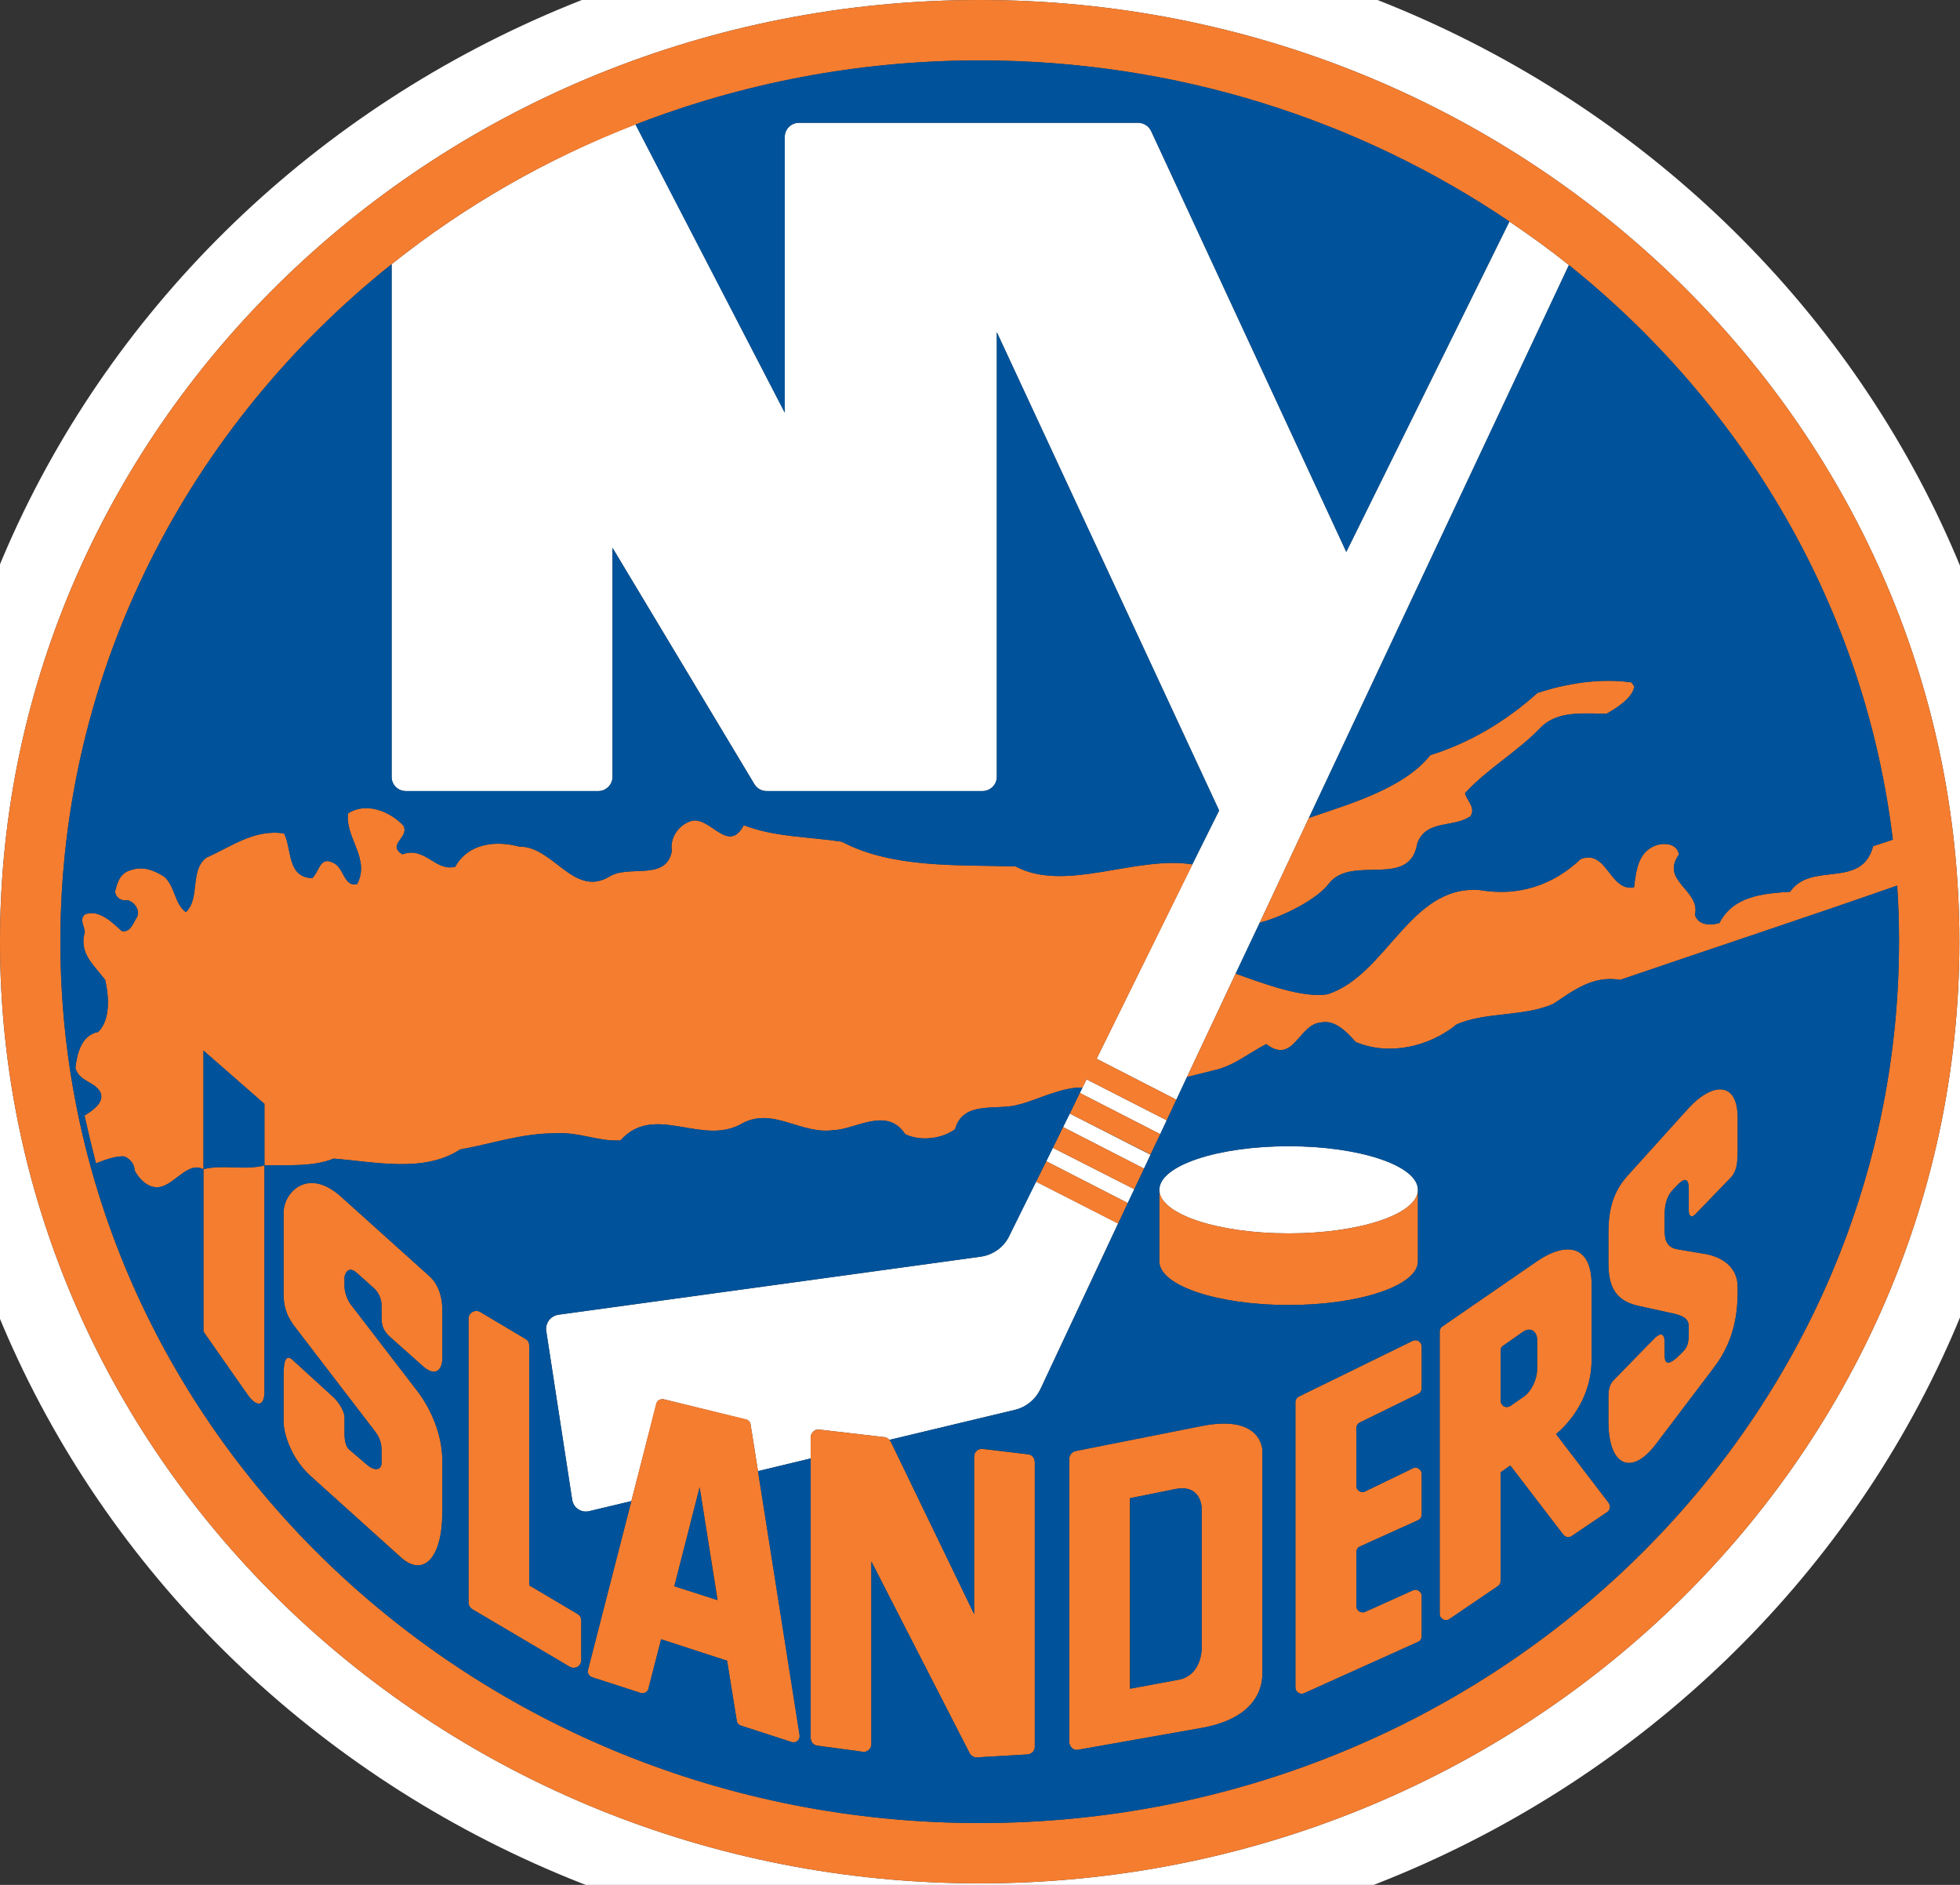 <?xml version="1.0" encoding="UTF-8"?>
<svg xmlns="http://www.w3.org/2000/svg" xmlns:xlink="http://www.w3.org/1999/xlink" width="26pt" height="25pt" viewBox="0 0 26 25" version="1.1">
<rect x="0" y="0" width="26" height="25" fill="#333333" stroke="none"/>
<g id="surface1">
<path style=" stroke:none;fill-rule:nonzero;fill:rgb(100%,100%,100%);fill-opacity:1;" d="M 12.996 -0.992 C 5.27 -0.992 -0.996 5.043 -0.996 12.488 C -0.996 19.934 5.27 25.973 12.996 25.973 C 20.723 25.973 26.988 19.934 26.988 12.488 C 26.988 5.043 20.723 -0.992 12.996 -0.992 M 12.996 24.98 C 5.816 24.98 0 19.387 0 12.488 C 0 5.59 5.816 0 12.996 0 C 20.176 0 25.992 5.59 25.992 12.488 C 25.992 19.387 20.176 24.98 12.996 24.98 "/>
<path style=" stroke:none;fill-rule:nonzero;fill:rgb(100%,100%,100%);fill-opacity:1;" d="M 13.387 16.395 C 13.316 16.543 13.172 16.645 13.008 16.668 L 7.406 17.438 C 7.359 17.445 7.312 17.473 7.281 17.512 C 7.254 17.551 7.238 17.602 7.246 17.652 L 7.59 19.891 C 7.598 19.941 7.625 19.988 7.668 20.016 C 7.715 20.047 7.766 20.055 7.816 20.043 L 8.375 19.91 L 8.707 18.621 C 8.715 18.574 8.762 18.551 8.805 18.559 L 9.895 18.828 C 9.926 18.832 9.953 18.859 9.957 18.895 L 10.055 19.512 L 10.754 19.344 L 10.754 19.066 C 10.754 19.035 10.766 19.008 10.789 18.988 C 10.809 18.965 10.84 18.957 10.867 18.961 L 11.738 19.062 C 11.762 19.066 11.781 19.078 11.797 19.098 L 13.465 18.699 C 13.613 18.664 13.734 18.562 13.801 18.426 L 14.832 16.227 L 13.742 15.672 Z M 13.387 16.395 "/>
<path style=" stroke:none;fill-rule:nonzero;fill:rgb(100%,100%,100%);fill-opacity:1;" d="M 13.965 15.223 L 13.879 15.402 L 14.961 15.957 L 15.047 15.773 Z M 13.965 15.223 "/>
<path style=" stroke:none;fill-rule:nonzero;fill:rgb(100%,100%,100%);fill-opacity:1;" d="M 14.359 14.426 L 14.324 14.496 L 15.391 15.043 L 15.477 14.859 L 14.414 14.316 Z M 14.359 14.426 "/>
<path style=" stroke:none;fill-rule:nonzero;fill:rgb(100%,100%,100%);fill-opacity:1;" d="M 14.191 14.77 L 14.102 14.949 L 15.176 15.5 L 15.262 15.316 Z M 14.191 14.77 "/>
<path style=" stroke:none;fill-rule:nonzero;fill:rgb(100%,100%,100%);fill-opacity:1;" d="M 17.859 7.32 L 15.27 1.738 C 15.238 1.672 15.172 1.629 15.098 1.629 L 10.598 1.629 C 10.492 1.629 10.41 1.715 10.41 1.816 L 10.41 5.473 L 8.43 1.648 C 7.246 2.109 6.16 2.734 5.195 3.504 L 5.195 10.305 C 5.195 10.406 5.277 10.492 5.383 10.492 L 7.938 10.492 C 8.039 10.492 8.125 10.406 8.125 10.305 L 8.125 7.266 L 10.008 10.402 C 10.043 10.457 10.102 10.492 10.168 10.492 L 13.035 10.492 C 13.137 10.492 13.223 10.406 13.223 10.305 L 13.223 4.406 L 16.172 10.75 L 15.816 11.465 L 14.547 14.043 L 15.605 14.586 L 15.746 14.285 L 16.391 12.914 L 16.711 12.238 L 17.363 10.848 L 20.812 3.516 C 20.559 3.312 20.293 3.121 20.023 2.938 Z M 17.859 7.32 "/>
<path style=" stroke:none;fill-rule:nonzero;fill:rgb(100%,100%,100%);fill-opacity:1;" d="M 17.094 15.203 C 16.148 15.203 15.379 15.461 15.379 15.781 C 15.379 16.102 16.148 16.359 17.094 16.359 C 18.039 16.359 18.809 16.102 18.809 15.781 C 18.809 15.461 18.039 15.203 17.094 15.203 "/>
<path style=" stroke:none;fill-rule:nonzero;fill:rgb(95.686%,49.02%,18.824%);fill-opacity:1;" d="M 14.832 16.23 L 14.961 15.957 L 13.879 15.402 L 13.742 15.672 Z M 14.832 16.23 "/>
<path style=" stroke:none;fill-rule:nonzero;fill:rgb(95.686%,49.02%,18.824%);fill-opacity:1;" d="M 8.234 15.125 C 8.684 14.617 9.32 15.219 9.855 14.895 C 10.27 14.684 10.625 15.055 11.066 14.988 C 11.348 14.98 11.766 14.672 12.008 15.043 C 12.211 15.141 12.496 15.105 12.672 14.977 C 12.777 14.586 13.227 14.738 13.523 14.648 C 13.715 14.605 14.098 14.41 14.359 14.426 L 14.414 14.316 L 15.477 14.859 L 15.605 14.586 L 14.547 14.043 L 15.82 11.465 C 15.066 11.344 14.133 11.844 13.473 11.492 C 12.719 11.469 11.836 11.52 11.168 11.164 C 10.73 11.098 10.266 11.102 9.867 10.945 C 9.656 11.34 9.418 10.812 9.164 10.891 C 9.008 10.941 8.883 11.105 8.914 11.285 C 8.836 11.699 8.332 11.457 8.074 11.633 C 7.602 11.898 7.34 11.223 6.887 11.23 C 6.578 11.145 6.211 11.184 6.039 11.496 C 5.773 11.562 5.641 11.219 5.336 11.332 C 5.129 11.199 5.43 11.113 5.355 10.953 C 5.18 10.766 4.859 10.629 4.617 10.789 C 4.574 11.109 4.918 11.387 4.734 11.727 C 4.555 11.766 4.566 11.5 4.414 11.441 C 4.242 11.355 4.234 11.566 4.141 11.648 C 3.805 11.633 3.875 11.258 3.77 11.055 C 3.375 10.992 3.062 11.234 2.738 11.375 C 2.512 11.547 2.66 11.918 2.465 12.098 C 2.312 11.984 2.328 11.766 2.18 11.629 C 2.051 11.547 1.902 11.484 1.742 11.539 C 1.598 11.574 1.559 11.695 1.527 11.824 C 1.531 11.898 1.605 11.957 1.688 11.938 C 1.785 11.961 1.863 12.074 1.816 12.168 C 1.766 12.238 1.734 12.375 1.613 12.348 C 1.484 12.227 1.305 12.055 1.125 12.129 C 1.047 12.199 1.125 12.289 1.125 12.363 C 1.043 12.641 1.246 12.801 1.395 12.996 C 1.445 13.211 1.469 13.527 1.301 13.688 C 1.078 13.73 1.023 13.977 1 14.164 C 1.055 14.355 1.262 14.34 1.336 14.496 C 1.379 14.625 1.238 14.723 1.121 14.797 C 1.168 15.008 1.219 15.219 1.273 15.43 C 1.41 15.375 1.566 15.324 1.656 15.34 C 1.734 15.379 1.785 15.445 1.785 15.523 C 1.859 15.664 2.012 15.805 2.184 15.723 C 2.355 15.648 2.516 15.41 2.699 15.508 L 2.699 13.934 L 3.508 14.641 L 3.508 15.457 C 3.809 15.449 4.148 15.48 4.426 15.367 C 4.973 15.41 5.629 15.559 6.102 15.246 C 6.523 15.172 6.914 15.031 7.367 15.031 C 7.676 15.008 7.945 15.145 8.234 15.125 "/>
<path style=" stroke:none;fill-rule:nonzero;fill:rgb(95.686%,49.02%,18.824%);fill-opacity:1;" d="M 17.625 11.723 C 17.93 11.324 18.703 11.801 18.801 11.184 C 18.922 10.863 19.285 10.984 19.508 10.824 C 19.578 10.707 19.457 10.625 19.434 10.52 C 19.73 10.195 20.129 9.973 20.445 9.645 C 20.672 9.418 21.023 9.469 21.316 9.465 C 21.453 9.383 21.652 9.262 21.68 9.105 L 21.641 9.051 C 21.227 8.992 20.777 9.066 20.395 9.191 C 19.965 9.578 19.488 9.855 18.973 10.016 C 18.621 10.461 17.887 10.668 17.363 10.848 L 16.711 12.238 C 17.039 12.152 17.48 11.918 17.625 11.723 "/>
<path style=" stroke:none;fill-rule:nonzero;fill:rgb(95.686%,49.02%,18.824%);fill-opacity:1;" d="M 15.262 15.312 L 15.391 15.043 L 14.324 14.496 L 14.191 14.77 Z M 15.262 15.312 "/>
<path style=" stroke:none;fill-rule:nonzero;fill:rgb(95.686%,49.02%,18.824%);fill-opacity:1;" d="M 14.102 14.949 L 13.965 15.223 L 15.047 15.773 L 15.176 15.5 Z M 14.102 14.949 "/>
<path style=" stroke:none;fill-rule:nonzero;fill:rgb(95.686%,49.02%,18.824%);fill-opacity:1;" d="M 12.996 0 C 5.816 0 0 5.59 0 12.488 C 0 19.387 5.816 24.98 12.996 24.98 C 20.176 24.98 25.992 19.387 25.992 12.488 C 25.992 5.59 20.176 0 12.996 0 M 12.996 24.18 C 6.262 24.18 0.801 18.945 0.801 12.488 C 0.801 8.879 2.508 5.648 5.195 3.504 C 6.16 2.734 7.246 2.109 8.43 1.652 C 9.84 1.105 11.379 0.801 12.996 0.801 C 15.613 0.801 18.035 1.594 20.023 2.938 C 20.293 3.121 20.559 3.312 20.812 3.516 C 23.148 5.391 24.742 8.082 25.109 11.137 L 24.848 11.223 C 24.695 11.801 24.031 11.418 23.746 11.828 C 23.387 11.852 22.996 11.879 22.809 12.242 C 22.695 12.277 22.531 12.277 22.484 12.137 C 22.562 11.805 22.02 11.688 22.27 11.336 C 22.254 11.188 22.074 11.172 21.961 11.215 C 21.723 11.305 21.703 11.562 21.676 11.77 C 21.348 11.828 21.32 11.258 20.969 11.395 C 20.605 11.738 20.148 11.895 19.625 11.805 C 18.703 11.734 18.398 12.934 17.609 13.188 C 17.27 13.238 16.762 13.047 16.391 12.914 L 15.746 14.285 L 16.125 14.191 C 16.371 14.133 16.57 13.965 16.797 13.848 C 17.16 14.125 17.223 13.59 17.52 13.562 C 17.707 13.52 17.863 13.684 17.984 13.82 C 18.426 14.008 18.961 13.883 19.324 13.586 C 19.711 13.418 20.207 13.488 20.602 13.316 C 20.867 13.145 21.121 12.934 21.492 12.996 C 22.598 12.617 24.02 12.148 25.168 11.746 C 25.184 11.992 25.191 12.238 25.191 12.488 C 25.191 18.945 19.734 24.18 12.996 24.18 "/>
<path style=" stroke:none;fill-rule:nonzero;fill:rgb(95.686%,49.02%,18.824%);fill-opacity:1;" d="M 5.691 16.922 L 4.527 15.875 C 4.078 15.469 3.762 15.824 3.762 16.082 L 3.762 17.164 C 3.762 17.375 3.832 17.496 3.926 17.617 L 4.98 18.992 C 5.039 19.07 5.062 19.148 5.062 19.242 L 5.062 19.395 C 5.062 19.516 4.953 19.504 4.871 19.43 L 4.641 19.234 C 4.562 19.172 4.57 19.043 4.57 18.934 L 4.57 18.793 C 4.57 18.719 4.488 18.586 4.41 18.52 L 3.883 18.039 C 3.805 17.961 3.762 18.027 3.762 18.23 L 3.762 18.859 C 3.762 19.023 3.871 19.352 4.117 19.574 L 5.324 20.66 C 5.617 20.918 5.867 20.668 5.867 20.062 L 5.867 19.371 C 5.867 19.027 5.715 18.684 5.535 18.449 L 4.648 17.293 C 4.648 17.293 4.57 17.188 4.57 17.055 L 4.57 16.934 C 4.57 16.934 4.602 16.762 4.738 16.887 L 4.965 17.09 C 5.023 17.145 5.062 17.227 5.062 17.324 L 5.062 17.488 C 5.062 17.582 5.086 17.652 5.176 17.734 L 5.602 18.113 C 5.781 18.277 5.867 18.16 5.867 18.02 L 5.867 17.367 C 5.867 17.129 5.766 16.984 5.691 16.922 "/>
<path style=" stroke:none;fill-rule:nonzero;fill:rgb(95.686%,49.02%,18.824%);fill-opacity:1;" d="M 7.66 21.406 L 7.02 21.027 L 7.02 17.848 C 7.02 17.809 7.004 17.773 6.969 17.758 L 6.371 17.402 C 6.34 17.383 6.301 17.383 6.266 17.402 C 6.234 17.422 6.215 17.453 6.215 17.492 L 6.215 21.254 C 6.215 21.289 6.234 21.324 6.266 21.344 L 7.555 22.105 C 7.586 22.125 7.625 22.125 7.66 22.109 C 7.691 22.09 7.711 22.055 7.711 22.02 L 7.711 21.492 C 7.711 21.457 7.691 21.426 7.66 21.406 "/>
<path style=" stroke:none;fill-rule:nonzero;fill:rgb(95.686%,49.02%,18.824%);fill-opacity:1;" d="M 10.055 19.512 L 9.957 18.895 C 9.953 18.859 9.926 18.832 9.895 18.824 L 8.805 18.559 C 8.762 18.551 8.715 18.574 8.703 18.621 L 8.375 19.91 L 7.801 22.145 C 7.789 22.188 7.812 22.23 7.855 22.246 L 8.496 22.453 C 8.52 22.461 8.543 22.457 8.562 22.449 C 8.582 22.438 8.598 22.418 8.602 22.395 L 8.77 21.742 L 9.645 22.027 L 9.773 22.82 C 9.777 22.852 9.801 22.879 9.828 22.887 L 10.5 23.105 C 10.527 23.113 10.559 23.109 10.578 23.09 C 10.602 23.07 10.613 23.043 10.609 23.016 Z M 8.945 21.039 L 9.281 19.727 L 9.52 21.223 Z M 8.945 21.039 "/>
<path style=" stroke:none;fill-rule:nonzero;fill:rgb(95.686%,49.02%,18.824%);fill-opacity:1;" d="M 13.637 19.289 L 13.035 19.219 C 13.008 19.215 12.977 19.223 12.957 19.242 C 12.934 19.262 12.922 19.289 12.922 19.32 L 12.922 21.406 L 11.816 19.121 C 11.812 19.113 11.805 19.105 11.797 19.098 C 11.781 19.078 11.762 19.066 11.738 19.062 L 10.871 18.961 C 10.84 18.957 10.809 18.969 10.789 18.988 C 10.766 19.008 10.754 19.035 10.754 19.066 L 10.754 23.051 C 10.754 23.102 10.793 23.148 10.844 23.152 L 11.441 23.234 C 11.473 23.242 11.5 23.23 11.523 23.211 C 11.547 23.191 11.559 23.164 11.559 23.133 L 11.559 20.711 L 12.863 23.254 C 12.883 23.289 12.922 23.312 12.961 23.309 L 13.629 23.27 C 13.684 23.266 13.727 23.223 13.727 23.168 L 13.727 19.391 C 13.727 19.34 13.688 19.293 13.637 19.289 "/>
<path style=" stroke:none;fill-rule:nonzero;fill:rgb(95.686%,49.02%,18.824%);fill-opacity:1;" d="M 15.941 18.914 L 14.266 19.246 C 14.219 19.258 14.184 19.301 14.184 19.352 L 14.184 23.105 C 14.184 23.137 14.199 23.164 14.223 23.188 C 14.246 23.207 14.277 23.215 14.305 23.207 L 15.941 22.918 C 16.746 22.773 16.746 22.289 16.746 22.184 L 16.746 19.238 C 16.746 19.238 16.746 18.754 15.941 18.914 M 15.941 21.871 C 15.941 21.871 15.941 22.227 15.625 22.281 L 14.988 22.398 L 14.988 19.871 L 15.59 19.75 C 15.941 19.68 15.941 20.008 15.941 20.008 Z M 15.941 21.871 "/>
<path style=" stroke:none;fill-rule:nonzero;fill:rgb(95.686%,49.02%,18.824%);fill-opacity:1;" d="M 18.82 17.789 C 18.797 17.773 18.766 17.773 18.738 17.785 L 17.23 18.523 C 17.203 18.535 17.184 18.566 17.184 18.598 L 17.184 22.383 C 17.184 22.41 17.199 22.438 17.223 22.449 C 17.246 22.469 17.277 22.469 17.301 22.457 L 18.812 21.777 C 18.84 21.766 18.859 21.734 18.859 21.703 L 18.859 21.168 C 18.859 21.141 18.844 21.113 18.82 21.102 C 18.797 21.082 18.77 21.082 18.742 21.094 L 18.109 21.379 C 18.082 21.391 18.055 21.387 18.027 21.371 C 18.004 21.355 17.992 21.328 17.992 21.301 L 17.992 20.586 C 17.992 20.551 18.012 20.523 18.039 20.512 L 18.809 20.164 C 18.84 20.148 18.859 20.121 18.859 20.09 L 18.859 19.551 C 18.859 19.52 18.844 19.496 18.82 19.48 C 18.797 19.465 18.766 19.461 18.738 19.477 L 18.109 19.781 C 18.086 19.797 18.055 19.793 18.031 19.777 C 18.004 19.762 17.992 19.738 17.992 19.707 L 17.992 18.941 C 17.992 18.91 18.008 18.883 18.039 18.867 L 18.812 18.488 C 18.84 18.477 18.859 18.445 18.859 18.414 L 18.859 17.859 C 18.859 17.832 18.844 17.805 18.82 17.789 "/>
<path style=" stroke:none;fill-rule:nonzero;fill:rgb(95.686%,49.02%,18.824%);fill-opacity:1;" d="M 20.641 19.02 C 20.641 19.02 21.113 18.668 21.113 18.031 L 21.113 17.039 C 21.113 16.512 20.777 16.465 20.391 16.727 L 19.133 17.594 C 19.109 17.609 19.098 17.637 19.098 17.664 L 19.098 21.406 C 19.098 21.434 19.113 21.461 19.141 21.477 C 19.172 21.492 19.203 21.492 19.23 21.473 L 19.867 21.039 C 19.891 21.023 19.906 20.996 19.906 20.973 L 19.906 19.527 L 20.035 19.438 L 20.738 20.355 C 20.766 20.391 20.816 20.398 20.852 20.371 L 21.32 20.055 C 21.34 20.043 21.352 20.02 21.355 20 C 21.359 19.977 21.352 19.953 21.34 19.934 Z M 20.391 18.16 C 20.391 18.297 20.312 18.457 20.215 18.523 L 20.035 18.648 C 20.008 18.664 19.977 18.668 19.949 18.652 C 19.922 18.637 19.906 18.609 19.906 18.578 L 19.906 17.914 C 19.906 17.887 19.918 17.859 19.941 17.848 L 20.203 17.664 C 20.309 17.594 20.391 17.664 20.391 17.773 Z M 20.391 18.16 "/>
<path style=" stroke:none;fill-rule:nonzero;fill:rgb(95.686%,49.02%,18.824%);fill-opacity:1;" d="M 22.402 14.695 L 21.59 15.594 C 21.383 15.824 21.336 16.074 21.336 16.359 L 21.336 16.742 C 21.336 17.008 21.391 17.246 21.734 17.32 L 22.18 17.418 C 22.324 17.449 22.402 17.488 22.402 17.594 L 22.402 17.691 C 22.402 17.848 22.367 17.887 22.301 17.953 C 22.234 18.016 22.082 18.176 22.082 17.977 L 22.082 17.812 C 22.082 17.672 22.023 17.672 21.934 17.762 L 21.422 18.289 C 21.363 18.344 21.336 18.41 21.336 18.516 L 21.336 18.852 C 21.336 19.457 21.648 19.574 21.965 19.156 L 22.734 18.141 C 23.051 17.727 23.051 17.309 23.051 17.07 C 23.051 16.781 22.805 16.664 22.625 16.633 L 22.25 16.57 C 22.117 16.547 22.082 16.453 22.082 16.324 L 22.082 16.121 C 22.082 16.059 22.082 15.895 22.191 15.781 L 22.266 15.703 C 22.344 15.625 22.402 15.625 22.402 15.77 L 22.402 16.062 C 22.402 16.125 22.438 16.16 22.488 16.105 L 22.961 15.617 C 23.039 15.535 23.051 15.41 23.051 15.32 L 23.051 14.832 C 23.051 14.32 22.699 14.371 22.402 14.695 "/>
<path style=" stroke:none;fill-rule:nonzero;fill:rgb(95.686%,49.02%,18.824%);fill-opacity:1;" d="M 2.699 15.508 L 2.699 17.66 L 3.273 18.484 C 3.414 18.688 3.508 18.637 3.508 18.461 L 3.508 15.457 C 3.25 15.527 2.945 15.441 2.699 15.508 "/>
<path style=" stroke:none;fill-rule:nonzero;fill:rgb(95.686%,49.02%,18.824%);fill-opacity:1;" d="M 18.809 16.73 L 18.809 15.781 C 18.809 16.102 18.039 16.359 17.094 16.359 C 16.148 16.359 15.379 16.102 15.379 15.781 L 15.379 16.73 C 15.379 17.051 16.148 17.309 17.094 17.309 C 18.039 17.309 18.809 17.051 18.809 16.73 "/>
<path style=" stroke:none;fill-rule:nonzero;fill:rgb(0%,32.549%,60.784%);fill-opacity:1;" d="M 3.508 15.457 L 3.508 14.641 L 2.699 13.934 L 2.699 15.508 C 2.945 15.441 3.25 15.527 3.508 15.457 "/>
<path style=" stroke:none;fill-rule:nonzero;fill:rgb(0%,32.549%,60.784%);fill-opacity:1;" d="M 25.164 11.746 C 24.02 12.148 22.598 12.617 21.492 12.996 C 21.121 12.934 20.863 13.145 20.602 13.316 C 20.207 13.488 19.711 13.418 19.324 13.586 C 18.961 13.883 18.426 14.008 17.984 13.82 C 17.863 13.684 17.707 13.52 17.516 13.562 C 17.223 13.59 17.16 14.125 16.797 13.848 C 16.57 13.965 16.371 14.133 16.121 14.191 L 15.746 14.285 L 15.605 14.586 L 15.477 14.859 L 15.391 15.043 L 15.262 15.316 L 15.176 15.5 L 15.047 15.773 L 14.961 15.953 L 14.832 16.23 L 13.801 18.426 C 13.734 18.566 13.609 18.664 13.465 18.699 L 11.797 19.098 C 11.805 19.105 11.812 19.113 11.816 19.121 L 12.922 21.41 L 12.922 19.32 C 12.922 19.293 12.934 19.262 12.957 19.242 C 12.977 19.223 13.008 19.215 13.035 19.215 L 13.637 19.289 C 13.688 19.293 13.727 19.34 13.727 19.391 L 13.727 23.168 C 13.727 23.223 13.684 23.266 13.629 23.27 L 12.961 23.309 C 12.922 23.312 12.883 23.289 12.863 23.254 L 11.559 20.711 L 11.559 23.133 C 11.559 23.164 11.547 23.191 11.523 23.211 C 11.5 23.23 11.469 23.242 11.441 23.234 L 10.844 23.156 C 10.789 23.148 10.754 23.102 10.754 23.051 L 10.754 19.344 L 10.055 19.512 L 10.605 23.012 C 10.609 23.043 10.602 23.07 10.578 23.09 C 10.555 23.109 10.527 23.113 10.5 23.105 L 9.828 22.887 C 9.797 22.879 9.777 22.852 9.773 22.82 L 9.645 22.027 L 8.77 21.742 L 8.602 22.395 C 8.598 22.418 8.582 22.438 8.562 22.449 C 8.543 22.457 8.52 22.461 8.496 22.453 L 7.855 22.246 C 7.812 22.234 7.789 22.188 7.801 22.145 L 8.375 19.91 L 7.816 20.043 C 7.766 20.055 7.711 20.047 7.668 20.016 C 7.625 19.988 7.598 19.941 7.59 19.891 L 7.246 17.652 C 7.238 17.602 7.254 17.551 7.281 17.512 C 7.312 17.473 7.359 17.445 7.406 17.438 L 13.008 16.668 C 13.172 16.645 13.316 16.543 13.387 16.395 L 13.746 15.672 L 13.879 15.402 L 13.969 15.223 L 14.102 14.949 L 14.191 14.77 L 14.324 14.496 L 14.359 14.426 C 14.098 14.41 13.715 14.605 13.523 14.648 C 13.227 14.738 12.777 14.586 12.668 14.977 C 12.496 15.105 12.211 15.141 12.008 15.043 C 11.766 14.672 11.348 14.98 11.066 14.988 C 10.625 15.055 10.27 14.684 9.855 14.895 C 9.32 15.219 8.684 14.617 8.23 15.125 C 7.945 15.145 7.676 15.012 7.367 15.031 C 6.914 15.031 6.523 15.172 6.102 15.246 C 5.629 15.559 4.973 15.41 4.426 15.367 C 4.148 15.48 3.805 15.449 3.508 15.457 L 3.508 18.461 C 3.508 18.641 3.414 18.688 3.273 18.48 L 2.699 17.664 L 2.699 15.508 C 2.516 15.41 2.355 15.648 2.184 15.723 C 2.012 15.805 1.859 15.664 1.785 15.52 C 1.785 15.445 1.734 15.379 1.656 15.34 C 1.566 15.324 1.41 15.375 1.273 15.43 C 1.219 15.219 1.168 15.008 1.121 14.797 C 1.238 14.723 1.379 14.625 1.336 14.496 C 1.262 14.34 1.055 14.355 1 14.164 C 1.023 13.977 1.078 13.73 1.301 13.688 C 1.469 13.527 1.445 13.215 1.395 12.996 C 1.246 12.801 1.043 12.641 1.125 12.363 C 1.125 12.289 1.047 12.199 1.125 12.129 C 1.305 12.055 1.484 12.227 1.613 12.348 C 1.734 12.375 1.766 12.238 1.816 12.168 C 1.863 12.074 1.785 11.961 1.688 11.938 C 1.605 11.957 1.531 11.898 1.527 11.824 C 1.555 11.695 1.598 11.574 1.742 11.539 C 1.898 11.484 2.051 11.547 2.18 11.629 C 2.328 11.766 2.312 11.984 2.465 12.098 C 2.66 11.918 2.512 11.547 2.738 11.375 C 3.059 11.234 3.375 10.992 3.766 11.055 C 3.875 11.258 3.801 11.637 4.141 11.648 C 4.234 11.566 4.242 11.355 4.414 11.441 C 4.566 11.5 4.555 11.766 4.738 11.727 C 4.918 11.391 4.574 11.109 4.617 10.789 C 4.859 10.629 5.18 10.766 5.352 10.953 C 5.43 11.113 5.129 11.199 5.336 11.332 C 5.637 11.219 5.773 11.566 6.039 11.496 C 6.211 11.184 6.578 11.145 6.887 11.227 C 7.34 11.223 7.602 11.898 8.074 11.633 C 8.332 11.457 8.832 11.699 8.91 11.289 C 8.883 11.105 9.008 10.941 9.164 10.891 C 9.418 10.812 9.656 11.34 9.867 10.945 C 10.266 11.102 10.73 11.098 11.168 11.164 C 11.836 11.52 12.719 11.469 13.473 11.492 C 14.133 11.844 15.066 11.344 15.816 11.465 L 16.172 10.75 L 13.223 4.406 L 13.223 10.305 C 13.223 10.406 13.137 10.492 13.035 10.492 L 10.168 10.492 C 10.102 10.492 10.039 10.457 10.008 10.402 L 8.125 7.266 L 8.125 10.305 C 8.125 10.406 8.043 10.492 7.938 10.492 L 5.383 10.492 C 5.277 10.492 5.195 10.406 5.195 10.305 L 5.195 3.504 C 2.508 5.648 0.801 8.879 0.801 12.488 C 0.801 18.945 6.262 24.18 12.996 24.18 C 19.73 24.18 25.191 18.945 25.191 12.488 C 25.191 12.238 25.184 11.992 25.164 11.746 M 5.867 18.02 C 5.867 18.16 5.781 18.277 5.602 18.113 L 5.176 17.734 C 5.086 17.652 5.062 17.582 5.062 17.484 L 5.062 17.324 C 5.062 17.227 5.023 17.145 4.965 17.09 L 4.738 16.887 C 4.602 16.762 4.57 16.934 4.57 16.934 L 4.57 17.055 C 4.57 17.188 4.648 17.297 4.648 17.297 L 5.535 18.449 C 5.715 18.684 5.867 19.027 5.867 19.371 L 5.867 20.062 C 5.867 20.668 5.613 20.922 5.32 20.66 L 4.117 19.574 C 3.871 19.352 3.762 19.023 3.762 18.859 L 3.762 18.23 C 3.762 18.027 3.801 17.965 3.883 18.039 L 4.41 18.52 C 4.488 18.586 4.57 18.719 4.57 18.793 L 4.57 18.934 C 4.57 19.043 4.562 19.172 4.641 19.234 L 4.871 19.43 C 4.953 19.504 5.062 19.516 5.062 19.395 L 5.062 19.242 C 5.062 19.148 5.039 19.07 4.98 18.992 L 3.926 17.617 C 3.832 17.496 3.762 17.375 3.762 17.168 L 3.762 16.082 C 3.762 15.824 4.078 15.469 4.527 15.875 L 5.691 16.922 C 5.766 16.984 5.867 17.129 5.867 17.367 Z M 7.711 22.016 C 7.711 22.055 7.691 22.09 7.656 22.109 C 7.625 22.125 7.586 22.125 7.555 22.105 L 6.266 21.344 C 6.234 21.324 6.215 21.289 6.215 21.254 L 6.215 17.492 C 6.215 17.453 6.234 17.422 6.266 17.402 C 6.301 17.383 6.34 17.383 6.371 17.402 L 6.969 17.758 C 7.004 17.777 7.02 17.809 7.02 17.848 L 7.02 21.027 L 7.66 21.406 C 7.691 21.422 7.711 21.457 7.711 21.496 Z M 16.746 22.184 C 16.746 22.289 16.746 22.773 15.941 22.918 L 14.305 23.207 C 14.277 23.215 14.246 23.207 14.223 23.188 C 14.199 23.164 14.184 23.137 14.184 23.105 L 14.184 19.348 C 14.184 19.301 14.219 19.258 14.27 19.246 L 15.941 18.914 C 16.746 18.754 16.746 19.238 16.746 19.238 Z M 15.379 16.73 L 15.379 15.781 C 15.379 15.461 16.148 15.203 17.094 15.203 C 18.039 15.203 18.809 15.461 18.809 15.781 L 18.809 16.73 C 18.809 17.051 18.039 17.309 17.094 17.309 C 16.148 17.309 15.379 17.051 15.379 16.73 M 18.859 18.414 C 18.859 18.445 18.84 18.477 18.812 18.488 L 18.039 18.867 C 18.008 18.883 17.992 18.91 17.992 18.945 L 17.992 19.707 C 17.992 19.738 18.008 19.766 18.031 19.777 C 18.055 19.793 18.086 19.797 18.109 19.781 L 18.738 19.477 C 18.766 19.461 18.797 19.465 18.82 19.48 C 18.844 19.496 18.859 19.523 18.859 19.551 L 18.859 20.09 C 18.859 20.121 18.84 20.152 18.809 20.164 L 18.039 20.512 C 18.012 20.523 17.992 20.555 17.992 20.586 L 17.992 21.301 C 17.992 21.328 18.008 21.355 18.027 21.371 C 18.055 21.387 18.082 21.391 18.109 21.379 L 18.742 21.094 C 18.766 21.082 18.797 21.082 18.82 21.098 C 18.844 21.113 18.859 21.141 18.859 21.168 L 18.859 21.703 C 18.859 21.734 18.84 21.766 18.809 21.777 L 17.301 22.457 C 17.277 22.469 17.246 22.465 17.223 22.453 C 17.199 22.438 17.184 22.41 17.184 22.379 L 17.184 18.598 C 17.184 18.566 17.203 18.539 17.23 18.523 L 18.738 17.785 C 18.766 17.773 18.797 17.773 18.82 17.789 C 18.844 17.805 18.859 17.832 18.859 17.859 Z M 21.32 20.055 L 20.852 20.371 C 20.816 20.398 20.766 20.391 20.738 20.355 L 20.035 19.438 L 19.906 19.527 L 19.906 20.973 C 19.906 21 19.891 21.023 19.867 21.039 L 19.227 21.473 C 19.203 21.492 19.168 21.492 19.141 21.48 C 19.117 21.465 19.098 21.438 19.098 21.406 L 19.098 17.664 C 19.098 17.637 19.109 17.609 19.133 17.594 L 20.391 16.727 C 20.777 16.465 21.113 16.512 21.113 17.039 L 21.113 18.031 C 21.113 18.668 20.641 19.02 20.641 19.02 L 21.34 19.934 C 21.352 19.953 21.359 19.977 21.355 20 C 21.352 20.023 21.34 20.043 21.32 20.055 M 23.047 15.32 C 23.047 15.41 23.039 15.535 22.961 15.617 L 22.492 16.105 C 22.438 16.16 22.402 16.125 22.402 16.062 L 22.402 15.77 C 22.402 15.625 22.348 15.625 22.266 15.703 L 22.191 15.781 C 22.082 15.895 22.082 16.059 22.082 16.117 L 22.082 16.324 C 22.082 16.453 22.117 16.547 22.254 16.57 L 22.625 16.633 C 22.805 16.664 23.051 16.781 23.051 17.07 C 23.051 17.309 23.051 17.727 22.734 18.141 L 21.965 19.156 C 21.648 19.574 21.336 19.457 21.336 18.852 L 21.336 18.516 C 21.336 18.41 21.363 18.344 21.422 18.289 L 21.938 17.762 C 22.023 17.672 22.082 17.672 22.082 17.812 L 22.082 17.98 C 22.082 18.172 22.234 18.016 22.301 17.953 C 22.367 17.887 22.402 17.848 22.402 17.691 L 22.402 17.594 C 22.402 17.488 22.324 17.449 22.18 17.418 L 21.734 17.32 C 21.387 17.246 21.336 17.008 21.336 16.742 L 21.336 16.359 C 21.336 16.074 21.383 15.824 21.59 15.594 L 22.402 14.695 C 22.699 14.371 23.051 14.32 23.051 14.828 L 23.051 15.32 Z M 23.047 15.32 "/>
<path style=" stroke:none;fill-rule:nonzero;fill:rgb(0%,32.549%,60.784%);fill-opacity:1;" d="M 9.516 21.223 L 9.281 19.727 L 8.945 21.039 Z M 9.516 21.223 "/>
<path style=" stroke:none;fill-rule:nonzero;fill:rgb(0%,32.549%,60.784%);fill-opacity:1;" d="M 10.41 1.816 C 10.41 1.715 10.492 1.629 10.598 1.629 L 15.098 1.629 C 15.172 1.629 15.238 1.672 15.27 1.738 L 17.859 7.32 L 20.023 2.938 C 18.035 1.594 15.613 0.801 12.996 0.801 C 11.383 0.801 9.84 1.105 8.43 1.652 L 10.41 5.473 Z M 10.41 1.816 "/>
<path style=" stroke:none;fill-rule:nonzero;fill:rgb(0%,32.549%,60.784%);fill-opacity:1;" d="M 18.973 10.016 C 19.488 9.855 19.961 9.578 20.395 9.191 C 20.781 9.062 21.227 8.992 21.641 9.051 L 21.68 9.105 C 21.652 9.262 21.453 9.383 21.316 9.465 C 21.023 9.469 20.672 9.418 20.445 9.641 C 20.129 9.973 19.73 10.195 19.434 10.52 C 19.457 10.621 19.578 10.707 19.508 10.824 C 19.285 10.984 18.922 10.863 18.801 11.184 C 18.703 11.801 17.93 11.324 17.625 11.723 C 17.48 11.918 17.039 12.152 16.711 12.238 L 16.391 12.914 C 16.762 13.043 17.27 13.242 17.609 13.188 C 18.398 12.934 18.703 11.734 19.629 11.805 C 20.148 11.895 20.605 11.738 20.965 11.395 C 21.32 11.258 21.348 11.828 21.676 11.77 C 21.703 11.562 21.723 11.305 21.961 11.215 C 22.074 11.172 22.254 11.188 22.27 11.336 C 22.02 11.688 22.562 11.805 22.484 12.133 C 22.527 12.277 22.695 12.277 22.809 12.242 C 22.996 11.883 23.387 11.852 23.746 11.828 C 24.027 11.418 24.695 11.801 24.848 11.223 L 25.109 11.137 C 24.742 8.082 23.148 5.387 20.812 3.516 L 17.363 10.848 C 17.887 10.668 18.621 10.461 18.973 10.016 "/>
<path style=" stroke:none;fill-rule:nonzero;fill:rgb(0%,32.549%,60.784%);fill-opacity:1;" d="M 20.203 17.664 L 19.941 17.848 C 19.918 17.859 19.906 17.887 19.906 17.914 L 19.906 18.578 C 19.906 18.609 19.922 18.637 19.949 18.652 C 19.977 18.668 20.012 18.664 20.035 18.648 L 20.215 18.523 C 20.312 18.457 20.391 18.297 20.391 18.16 L 20.391 17.773 C 20.391 17.664 20.309 17.594 20.203 17.664 "/>
<path style=" stroke:none;fill-rule:nonzero;fill:rgb(0%,32.549%,60.784%);fill-opacity:1;" d="M 15.59 19.75 L 14.992 19.871 L 14.992 22.398 L 15.625 22.281 C 15.941 22.227 15.941 21.871 15.941 21.871 L 15.941 20.004 C 15.941 20.004 15.941 19.68 15.59 19.75 "/>
</g>
</svg>
